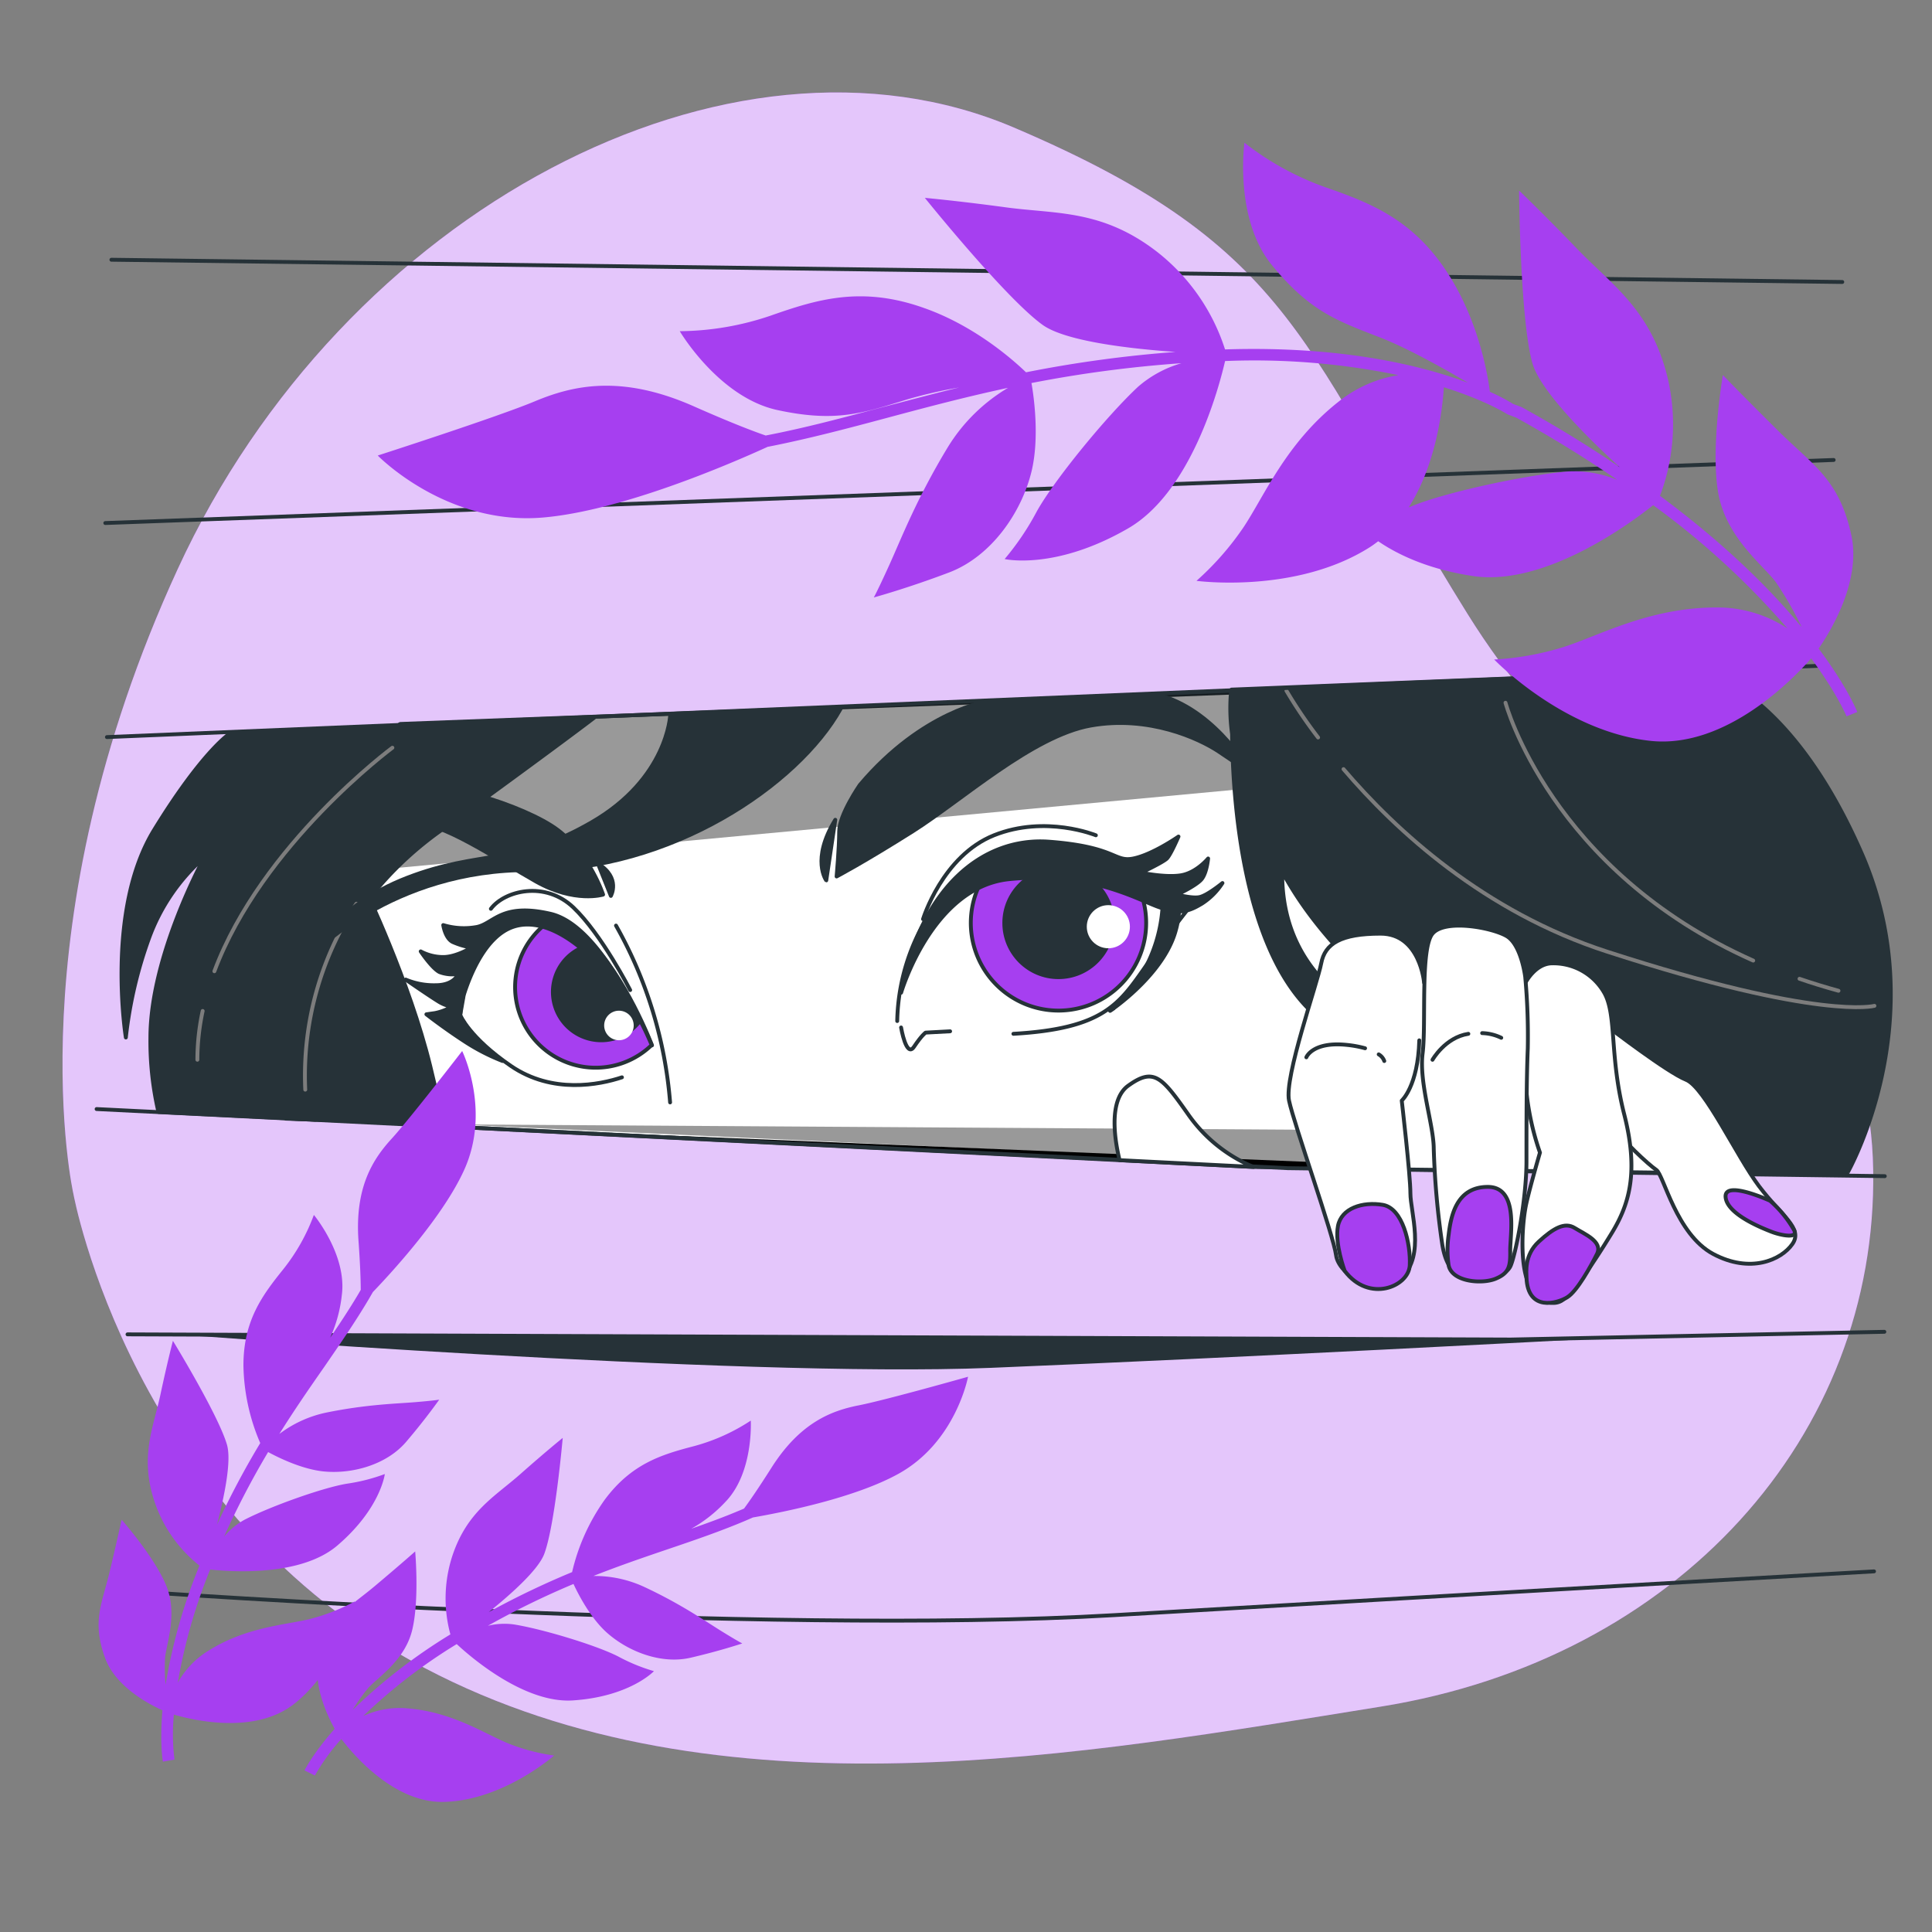 <svg xmlns="http://www.w3.org/2000/svg" viewBox="0 0 500 500"><rect x="0" y="0" width="500" height="500" fill="#808080" stroke="none"/><g id="freepik--background-simple--inject-61"><path d="M19,309S34,391.78,110,431.73,280.56,454,357.35,441.67s128.59-70,127.43-138.9-62.15-75.1-105-143.92S336,64.36,262.38,33,88.71,54.42,46,147.25,19,309,19,309Z" style="fill:#A63FF0"></path><path d="M19,309S34,391.78,110,431.73,280.56,454,357.35,441.67s128.59-70,127.43-138.9-62.15-75.1-105-143.92S336,64.36,262.38,33,88.71,54.42,46,147.25,19,309,19,309Z" style="fill:#fff;opacity:0.7"></path></g><g id="freepik--Character--inject-61"><path d="M98.53,212.78s15.34,36.22,22.1,54.63,6.13,23.94,6.13,23.94L74,289.51s-4.3-23.32,4.29-43.58A129.23,129.23,0,0,1,98.53,212.78Z" style="fill:#263238;stroke:#263238;stroke-linecap:round;stroke-linejoin:round"></path><path d="M111.34,275.89c1.73,7.06,2.77,12.05,3.4,15.59L324.4,302l69.92,1,44.93.5s-58.43-34.9-68.64-48-9.73-24.81-14.6-32.11S330.23,199,326.83,189.79s-3.89-10.7-3.89-10.7l-219.38,8.27s-18,12.16-9.25,42.32C94.31,229.68,106,254,111.34,275.89Z" style="fill:#fff;stroke:#263238;stroke-linecap:round;stroke-linejoin:round"></path><polyline points="118 291 383.79 292.67 383.79 303.26" style="opacity:0.4"></polyline><path d="M159.42,239.54a110.87,110.87,0,0,1,14,45.76" style="fill:none;stroke:#263238;stroke-linecap:round;stroke-linejoin:round"></path><polygon points="99.38 224.93 341.23 202.37 322.94 179.09 103.56 187.36 99.38 224.93" style="opacity:0.4"></polygon><path d="M481.77,220.79c-19-43.35-41.65-47.2-41.65-47.2l-121.41,4.88a19.27,19.27,0,0,0-.24,2.1,49,49,0,0,0,.39,9.39c.16,16.57,2.63,57,22.1,73.25a55.56,55.56,0,0,0,41.6,12.62,14.88,14.88,0,0,1,1.19,5.07c.54,12.46.54,21.68.54,21.68l93.77,1.08S500.73,264.15,481.77,220.79Zm-149.93,4.89c.71,1.25,1.45,2.52,2.24,3.82,10.64,17.48,28.21,32,42.16,41.54C357.77,266.83,331.53,255.59,331.84,225.68Z" style="fill:#263238;stroke:#263238;stroke-linecap:round;stroke-linejoin:round"></path><path d="M347.7,199.05C361.24,214.92,384.06,236,416,246.31c55.12,17.86,69.1,14,69.1,14" style="fill:none;stroke:#7d7d7d;stroke-linecap:round;stroke-linejoin:round"></path><path d="M332.93,178.76a121.32,121.32,0,0,0,8.19,12.1" style="fill:none;stroke:#7d7d7d;stroke-linecap:round;stroke-linejoin:round"></path><path d="M465.71,253.31q4.85,1.66,10.09,3.1" style="fill:none;stroke:#7d7d7d;stroke-linecap:round;stroke-linejoin:round"></path><path d="M389.62,181.87s11.61,43.39,64.11,66.73" style="fill:none;stroke:#7d7d7d;stroke-linecap:round;stroke-linejoin:round"></path><path d="M52.92,221.84s-14,25.37-14,46.74A81.36,81.36,0,0,0,41,287.77l40.63,2c-6.32-23.46,4-54.17,31.73-74.31,31.72-23,40.4-29.71,40.4-29.71l-94.15,4s-7,4.34-19.7,25-7.34,53.75-7.34,53.75a110,110,0,0,1,6-25.71A51,51,0,0,1,52.92,221.84Z" style="fill:#263238;stroke:#263238;stroke-linecap:round;stroke-linejoin:round"></path><path d="M92.23,233.89A80.88,80.88,0,0,0,79,282" style="fill:none;stroke:#7d7d7d;stroke-linecap:round;stroke-linejoin:round"></path><path d="M52.45,261.64a60.52,60.52,0,0,0-1.37,12.62" style="fill:none;stroke:#7d7d7d;stroke-linecap:round;stroke-linejoin:round"></path><path d="M101.55,193.51s-33.79,25-46.07,57.85" style="fill:none;stroke:#7d7d7d;stroke-linecap:round;stroke-linejoin:round"></path><path d="M173.44,185.12s-.67,16.36-20.36,27.71-28.71,7-47.74,14.35-25,20.37-25,20.37,21-22.7,57.09-22.37,69.1-22,80.12-41.73Z" style="fill:#263238;stroke:#263238;stroke-linecap:round;stroke-linejoin:round"></path><path d="M222.52,203.15s-5.34,7.68-5.34,12-.67,11.68-.67,11.68,7-3.67,19.69-11.68,31.05-24.71,46.08-27.38,28,3.34,33.05,6.68,8.68,6,8.68,6-8.68-16-23.37-20.37l-44.74,1.34S238.88,183.78,222.52,203.15Z" style="fill:#263238;stroke:#263238;stroke-linecap:round;stroke-linejoin:round"></path><path d="M216.17,212.16l-2.33,15.69S209.83,222.51,216.17,212.16Z" style="fill:#263238;stroke:#263238;stroke-linecap:round;stroke-linejoin:round"></path><path d="M156.08,231.52s-3.34-10.35-11.68-16.69S111,200.48,103.33,204.48s-6.67,17-6.67,17,3-7.35,10-8.35,22,9.35,32.05,15S156.08,231.52,156.08,231.52Z" style="fill:#263238;stroke:#263238;stroke-linecap:round;stroke-linejoin:round"></path><path d="M154.75,223.51l3.34,8.35S160.76,227.18,154.75,223.51Z" style="fill:#263238;stroke:#263238;stroke-linecap:round;stroke-linejoin:round"></path><path d="M277.27,223.85a39.56,39.56,0,0,0-21.71,1.69A22.69,22.69,0,1,0,294.83,230C290.78,228.45,287.75,226.08,277.27,223.85Z" style="fill:#A63FF0;stroke:#263238;stroke-linecap:round;stroke-linejoin:round"></path><circle cx="273.93" cy="238.87" r="14.02" style="fill:#263238;stroke:#263238;stroke-linecap:round;stroke-linejoin:round"></circle><circle cx="286.84" cy="239.83" r="5.58" style="fill:#fff"></circle><path d="M232.2,264.24a53.71,53.71,0,0,1,11.68-32.38c15.39-19.55,34.72-11.69,41.4-8.68S304,235.53,304,235.53l3,.33s-4.1,5.1-10.35,14c-7,10-11,16.35-34.38,17.69" style="fill:none;stroke:#263238;stroke-linecap:round;stroke-linejoin:round"></path><path d="M233.2,265.91s1.34,8,3.34,5,3-3.67,3-3.67l6.35-.34" style="fill:none;stroke:#263238;stroke-linecap:round;stroke-linejoin:round"></path><path d="M310.32,232.19c-2,.34-5.68-.67-5.68-.67s5-2.33,6.35-4,1.67-5.34,1.67-5.34-3,3.67-7,4.34-10.34-.67-10.34-.67,5.67-2.67,6.67-3.67,3-5.68,3-5.68-6.68,4.67-11.69,5.68-4.34-3-21.7-4.34-33.38,12-38.39,39.06c0,0,8-27.38,28-29.38s32.05,4.67,38.06,7c.56.21,1.07.39,1.57.55A38.57,38.57,0,0,1,296,251.22c-3.57,6-6.45,8.67-7.81,9.74,3.09-2.24,13.6-10.49,16.16-20.42a22.61,22.61,0,0,0,.79-4.67c2.26,0,3.9-.82,5.89-2a17.62,17.62,0,0,0,5.34-5.34S312.32,231.86,310.32,232.19Z" style="fill:#263238;stroke:#263238;stroke-linecap:round;stroke-linejoin:round"></path><path d="M288.15,261c-.55.4-.87.61-.87.61A7.27,7.27,0,0,0,288.15,261Z" style="fill:#263238;stroke:#263238;stroke-linecap:round;stroke-linejoin:round"></path><path d="M238.88,237.87s5-16.36,18.36-21.7,26.37,0,26.37,0" style="fill:none;stroke:#263238;stroke-linecap:round;stroke-linejoin:round"></path><path d="M168.74,270.54s-6.81-18-16.54-27.24-22.38-6.81-27.73,2.92-5.35,16.53-5.35,16.53,2.43,5.84,13.14,13.14,22.86,4.86,28.7,2.92" style="fill:none;stroke:#263238;stroke-linecap:round;stroke-linejoin:round"></path><path d="M141.45,238.94a20.85,20.85,0,1,0,27.21,31.51C159.86,249.44,147,241.5,141.45,238.94Z" style="fill:#A63FF0;stroke:#263238;stroke-linecap:round;stroke-linejoin:round"></path><path d="M150.93,245.11a12.51,12.51,0,1,0,14.76,19A62.09,62.09,0,0,0,150.93,245.11Z" style="fill:#263238;stroke:#263238;stroke-linecap:round;stroke-linejoin:round"></path><path d="M142.47,236.49c-12.65-2.92-14.59,2.43-19,3.4a18.49,18.49,0,0,1-8.76-.48s.49,3.4,2.44,4.37a20.39,20.39,0,0,0,4.86,1.46s-3.89,2.44-7.3,2.44a12.33,12.33,0,0,1-5.83-1.46s2.92,4.37,4.86,5.35a9.48,9.48,0,0,0,4.87.48s-1,2.92-5.84,2.92a18.73,18.73,0,0,1-7.78-1.46s6.32,4.38,8.75,5.84a10.24,10.24,0,0,0,3.15,1.19,13.67,13.67,0,0,1-4.31,1.64l-2.23.32s4.45,3.49,9.85,7a53.38,53.38,0,0,0,9.84,5.08s-7.82-5.63-10.6-11.06c-.12-.25-.24-.51-.35-.76l.93-5.26c1.66-5.25,5.64-15.13,12.69-17.6,9.73-3.4,22.86,7.3,32.59,23.84C165.33,263.73,155.12,239.41,142.47,236.49Z" style="fill:#263238;stroke:#263238;stroke-linecap:round;stroke-linejoin:round"></path><path d="M163.09,256.23s-7.34-14.36-14.69-21.37-17.83-4.36-21.36.34" style="fill:none;stroke:#263238;stroke-linecap:round;stroke-linejoin:round"></path><path d="M164,265.39a3.82,3.82,0,1,1-3.82-3.82A3.82,3.82,0,0,1,164,265.39Z" style="fill:#fff"></path><polyline points="384.29 302.58 324.39 302.03 114.74 291.48"></polyline></g><g id="freepik--Blinds--inject-61"><polyline points="25 287.02 333.24 302.32 487.78 304.39" style="fill:none;stroke:#263238;stroke-linecap:round;stroke-linejoin:round"></polyline><line x1="27.67" y1="190.76" x2="471.3" y2="172.28" style="fill:none;stroke:#263238;stroke-linecap:round;stroke-linejoin:round"></line><line x1="27.25" y1="135.36" x2="474.55" y2="119.04" style="fill:none;stroke:#263238;stroke-linecap:round;stroke-linejoin:round"></line><line x1="28.83" y1="67.22" x2="476.78" y2="72.98" style="fill:none;stroke:#263238;stroke-linecap:round;stroke-linejoin:round"></line><polyline points="33 345.33 391 346.67 487.67 344.67" style="fill:none;stroke:#263238;stroke-linecap:round;stroke-linejoin:round"></polyline><path d="M41.14,345S191,356.67,256.33,354s153.43-7.4,153.43-7.4L313,346H168.33Z" style="fill:#263238"></path><path d="M37,412s160.67,11.33,251.33,6S485,406.67,485,406.67" style="fill:none;stroke:#263238;stroke-linecap:round;stroke-linejoin:round"></path></g><g id="freepik--Hand--inject-61"><path d="M360,252s46.5,16.61,56.47,21.59,19,29.95,19,29.95l-85.8-1.05S327.84,274.71,360,252Z" style="fill:#fff;stroke:#263238;stroke-linecap:round;stroke-linejoin:round"></path><path d="M416.5,266s15,11.52,19.84,13.44,13.12,19.85,18.88,27.53,11.53,10.88,8.64,15-10.88,7.68-20.48,2.56-12.8-20.48-14.72-21.76-9.28-8-10.88-11.2S412,265.63,416.5,266Z" style="fill:#fff;stroke:#263238;stroke-linecap:round;stroke-linejoin:round"></path><path d="M458.1,310.76s-11.84-5.44-11.52-1,9.28,8,11.84,9,7.37,1.92,5.76-.64A29.41,29.41,0,0,0,458.1,310.76Z" style="fill:#A63FF0;stroke:#263238;stroke-linecap:round;stroke-linejoin:round"></path><path d="M324.4,302a38.67,38.67,0,0,1-16.72-13.35c-7-9.93-9-12.49-15.68-7.69-5.45,3.9-3.27,15.16-2.25,19.29Z" style="fill:#fff;stroke:#263238;stroke-linecap:round;stroke-linejoin:round"></path><path d="M394.73,254.43s2.56-5.12,7-5.12A15.15,15.15,0,0,1,415.22,257c3.2,5.76,1.28,16.32,5.12,31.37s1.28,23.36-3.2,30.72-10.24,16-13.12,17.6-7.37-.64-9-6.08-1-14.72,0-19.2,3.52-13.12,3.52-13.12a69.06,69.06,0,0,1-3.84-21.45s-3.52,0-3.52-6.08S393.77,256,394.73,254.43Z" style="fill:#fff;stroke:#263238;stroke-linecap:round;stroke-linejoin:round"></path><path d="M395.05,330.6c0-1.32-.64-5.76,3.2-9.28s6.73-5.12,9.29-3.52,7.36,3.52,5.76,6.72-5.12,9.6-7.68,11.2S395.37,339.56,395.05,330.6Z" style="fill:#A63FF0;stroke:#263238;stroke-linecap:round;stroke-linejoin:round"></path><path d="M368.55,254.32s-1-12.69-11.26-12.69-14.4,2.56-15.36,7.68-9.61,29.44-8.33,35.53,11.53,34.88,12.17,40,10.88,11.52,17,5.76,2.24-17,2.24-21.76-2.24-24-2.24-24,4.22-3.76,4.54-15.6" style="fill:#fff;stroke:#263238;stroke-linecap:round;stroke-linejoin:round"></path><path d="M356.81,272.87a3.3,3.3,0,0,1,1.44,1.72" style="fill:none;stroke:#263238;stroke-linecap:round;stroke-linejoin:round"></path><path d="M338.08,273.63s1.6-4.16,10.57-3.2a28.19,28.19,0,0,1,4.63.86" style="fill:none;stroke:#263238;stroke-linecap:round;stroke-linejoin:round"></path><path d="M348,328.9s-2.61-6.95-1.74-11.59,6.38-6.37,11.59-5.5,7.25,10.14,7,15.64S354.33,337.3,348,328.9Z" style="fill:#A63FF0;stroke:#263238;stroke-linecap:round;stroke-linejoin:round"></path><path d="M394.73,252.83s-1-8.32-4.8-10.56-16-4.48-19.2-.64-1.6,23.36-2.56,31,2.88,18.57,2.88,24.65a212.75,212.75,0,0,0,2.24,25c1,5.76,3.2,8,7.36,8.64s9-.64,10.24-3.2,4.16-17,4.16-27.2,0-21.19.34-29.2A168.94,168.94,0,0,0,394.73,252.83Z" style="fill:#fff;stroke:#263238;stroke-linecap:round;stroke-linejoin:round"></path><path d="M383.58,267.37a12.1,12.1,0,0,1,4.94,1.21" style="fill:none;stroke:#263238;stroke-linecap:round;stroke-linejoin:round"></path><path d="M370.73,274.27s3.27-5.8,9.28-6.72" style="fill:none;stroke:#263238;stroke-linecap:round;stroke-linejoin:round"></path><path d="M374.9,327.45a27.49,27.49,0,0,1,0-7.82c.58-4.93,2-12.46,10.14-12.46s5.74,12.48,5.8,16.52-.29,5.79-3.77,7.24S375.77,331.8,374.9,327.45Z" style="fill:#A63FF0;stroke:#263238;stroke-linecap:round;stroke-linejoin:round"></path></g><g id="freepik--Leaves--inject-61"><path d="M480.66,184.26c-.21-.52-2.76-6.74-10-16.41,2.87-4.13,11.06-17.26,8.47-29.3-3.14-14.52-9.78-18-18.88-27s-14.37-14.48-14.37-14.48-3.17,18.37-1.27,30.13,11.53,18.89,15,23.49a92.65,92.65,0,0,1,6.68,11.63c-7.82-9.49-19.55-21.31-36.69-34a52.3,52.3,0,0,0,2-30.46c-4.25-17.65-14.46-24.13-23.46-33.48s-15-15.06-15-15.06.23,33.36,3.45,44.69c2,7,13.77,18.8,22.58,26.9-8.29-5.63-16.67-10.76-25.4-15.56l-2.18-.81a48.3,48.3,0,0,0-6-3.13c-.51-4-2.71-17.58-10.38-29.86C366.16,57,355,52.62,342.9,48.42a74.54,74.54,0,0,1-20.84-11.48s-2.73,19.69,7.12,31.69S346,83,357.2,87.35c7.1,2.76,16.68,8.15,22.75,11.73-11.76-4.4-32.45-9.63-62.91-8.65a52.32,52.32,0,0,0-17.38-25.09c-14.3-11.18-26.33-9.92-39.19-11.66s-21.12-2.47-21.12-2.47,20.91,26,30.48,32.87c5.88,4.23,22.47,6.17,34.41,7a320.48,320.48,0,0,0-38.71,5.27c-3.26-3.13-13.19-12-26.39-16.64-16.22-5.78-27.71-2.23-39.76,2a74.47,74.47,0,0,1-23.46,4s10.09,17.13,25.27,20.41,22.1.8,33.59-2.75a120.5,120.5,0,0,1,13.44-3.09c-6.81,1.66-13.24,3.39-19.45,5-10.42,2.79-20.26,5.43-30.25,7.36l-.36.07c-3.34-1.15-9.1-3.35-18.71-7.6-19-8.38-31.49-5.24-41.11-1.22s-40.58,14-40.58,14,17.63,18.16,42.7,16.05c20.28-1.71,48.29-13.77,58.23-18.31l.4-.07c10.09-2,20-4.6,30.46-7.41,9.7-2.6,20-5.35,31.33-7.78a45.5,45.5,0,0,0-15.51,15.24c-8.18,13.46-12.18,23.92-15.23,30.63s-4,8.38-4,8.38,8.64-2.35,19.47-6.46,18.7-15.35,21.33-26.08c2.08-8.5.71-19,0-22.95A317.62,317.62,0,0,1,305.75,94a29.62,29.62,0,0,0-11.22,6.09c-8.13,7.58-21.71,24.14-26.24,32.32A69.41,69.41,0,0,1,260,144.68s13,3,31.86-7.88c16.44-9.42,23.6-36.46,25.19-43.36a183.93,183.93,0,0,1,44.86,3.65A33.13,33.13,0,0,0,346.36,104c-13.53,10.68-19.13,24.32-24.52,32.43a74.58,74.58,0,0,1-12.19,13.89s25.72,3.47,44.9-8.73c.74-.47,1.44-1,2.13-1.52,4.65,3.2,12.52,7.19,24.46,9,18.74,2.83,41.16-13.91,46.69-18.33a205.67,205.67,0,0,1,34.76,31.89,33,33,0,0,0-18.36-5.42c-17.23,0-30.09,7.17-39.36,10.17a74.08,74.08,0,0,1-18.18,3.3s18,18.71,40.6,21.07c19.62,2,37.16-16.46,41.44-21.36,6.72,9.13,9.1,14.88,9.15,15ZM406,122c-11.08.89-32,5.42-40.64,9l-.8.32c7.12-11.12,8.74-25.31,9.11-31.1,10.91,3.44,16.33,6.91,16.45,7l2.33.89c9,5,17.58,10.25,26.12,16.09A29.62,29.62,0,0,0,406,122Z" style="fill:#A63FF0"></path><path d="M222.3,363.69c-6.92,1.36-15.14,4.31-22.66,16.18-3.34,5.26-5.6,8.53-7.08,10.54-.33.15-.67.3-1,.43-4.13,1.75-8.35,3.29-12.69,4.81a36.41,36.41,0,0,0,8.9-7c7.3-7.57,6.53-21,6.53-21a50.44,50.44,0,0,1-14.69,6.61c-8.36,2.18-16.16,4.51-23.11,13.87a52.8,52.8,0,0,0-8.44,18.73,216.62,216.62,0,0,0-21.56,10.34c6-4.83,12.85-11,14.36-15.07,2.8-7.48,4.77-30,4.77-30s-4.37,3.52-10.95,9.35-13.83,9.64-17.66,21.32a35.51,35.51,0,0,0-.46,20.18,143.22,143.22,0,0,0-25.33,19.58,50.13,50.13,0,0,1,4-5.64c2.63-2.91,9.51-7.2,11.43-15s.79-20.41.79-20.41-3.86,3.43-10.49,9S85.65,418,82.74,427.62c-2.29,7.62,2,16.45,3.87,19.8-5.51,6.25-7.63,10.41-7.8,10.76l2.69,1.32a53.24,53.24,0,0,1,6.84-9.45c3.06,4,13.61,16.58,26.52,16.28,15.38-.36,28.55-12,28.55-12a50.56,50.56,0,0,1-12.09-3.22c-6.09-2.53-14.38-8.1-26-9a22.37,22.37,0,0,0-11.32,2,140.46,140.46,0,0,1,24.2-18.62c4,3.73,17.76,15.44,30.15,14.57,14.71-1,20.89-7.57,20.89-7.57A46.79,46.79,0,0,1,160,428.7c-5.63-2.89-19.51-7.09-26.94-8.29a18.09,18.09,0,0,0-6.8.34,215.23,215.23,0,0,1,22.16-10.82c1.27,2.74,4.34,8.67,8.47,12.45,5.52,5,14.18,8.41,21.82,6.64s13.39-3.7,13.39-3.7-1.17-.57-5.42-3.2-10.43-7-20.11-11.5a30.53,30.53,0,0,0-13-2.76c6.82-2.69,13.22-4.87,19.28-6.93,7-2.37,13.53-4.61,19.95-7.32.67-.29,1.36-.58,2.05-.89,8.51-1.48,26.58-5.16,37.68-11.31,14.89-8.25,18-25.11,18-25.11S229.23,362.33,222.3,363.69Z" style="fill:#A63FF0"></path><path d="M95.39,336.3l1.12-1.93c6-6.25,18.31-19.95,23.57-31.49,7.08-15.49-.47-30.88-.47-30.88s-13.46,17.45-18.22,22.66-9.61,12.46-8.61,26.48c.45,6.21.57,10.18.58,12.68l-.55.95c-2.28,3.85-4.76,7.6-7.35,11.41a36.17,36.17,0,0,0,3-11c1.38-10.42-7.23-20.76-7.23-20.76a50.52,50.52,0,0,1-7.87,14C67.89,335.22,63,341.73,63,353.39a52.89,52.89,0,0,0,4.35,20.08,215.1,215.1,0,0,0-11.2,21.13c1.94-7.44,3.79-16.51,2.6-20.67-2.2-7.67-14-26.93-14-26.93s-1.42,5.43-3.25,14S36.1,377,40,388.66a35.45,35.45,0,0,0,11.62,16.51A142.83,142.83,0,0,0,42.85,436a49.28,49.28,0,0,1-.14-6.91c.38-3.9,3.37-11.44.25-18.89S31.47,393.3,31.47,393.3s-1.07,5-3.09,13.46S23.77,419.55,27.16,429c2.69,7.5,11.37,12.05,14.88,13.62-.71,8.31.05,12.91.12,13.29l3-.53A52.46,52.46,0,0,1,45,443.74c4.88,1.43,20.8,5.23,31-2.68,12.16-9.43,15.82-26.62,15.82-26.62A50.63,50.63,0,0,1,80.19,419c-6.41,1.58-16.38,2-26.28,8.22a22.37,22.37,0,0,0-7.9,8.27,140.15,140.15,0,0,1,8.38-29.3c5.46.6,23.45,1.86,32.9-6.2,11.22-9.58,12.3-18.51,12.3-18.51a47.32,47.32,0,0,1-9.7,2.48c-6.24,1-19.9,5.89-26.59,9.34A18.51,18.51,0,0,0,58,397.66a214.64,214.64,0,0,1,11.39-21.87c2.65,1.44,8.64,4.39,14.22,5,7.43.78,16.39-1.66,21.49-7.63s8.57-10.93,8.57-10.93-1.28.24-6.26.65-12.56.57-23,2.7a30.47,30.47,0,0,0-12.12,5.53c3.89-6.21,7.73-11.77,11.38-17C87.88,348,91.83,342.3,95.39,336.3Z" style="fill:#A63FF0"></path></g></svg>